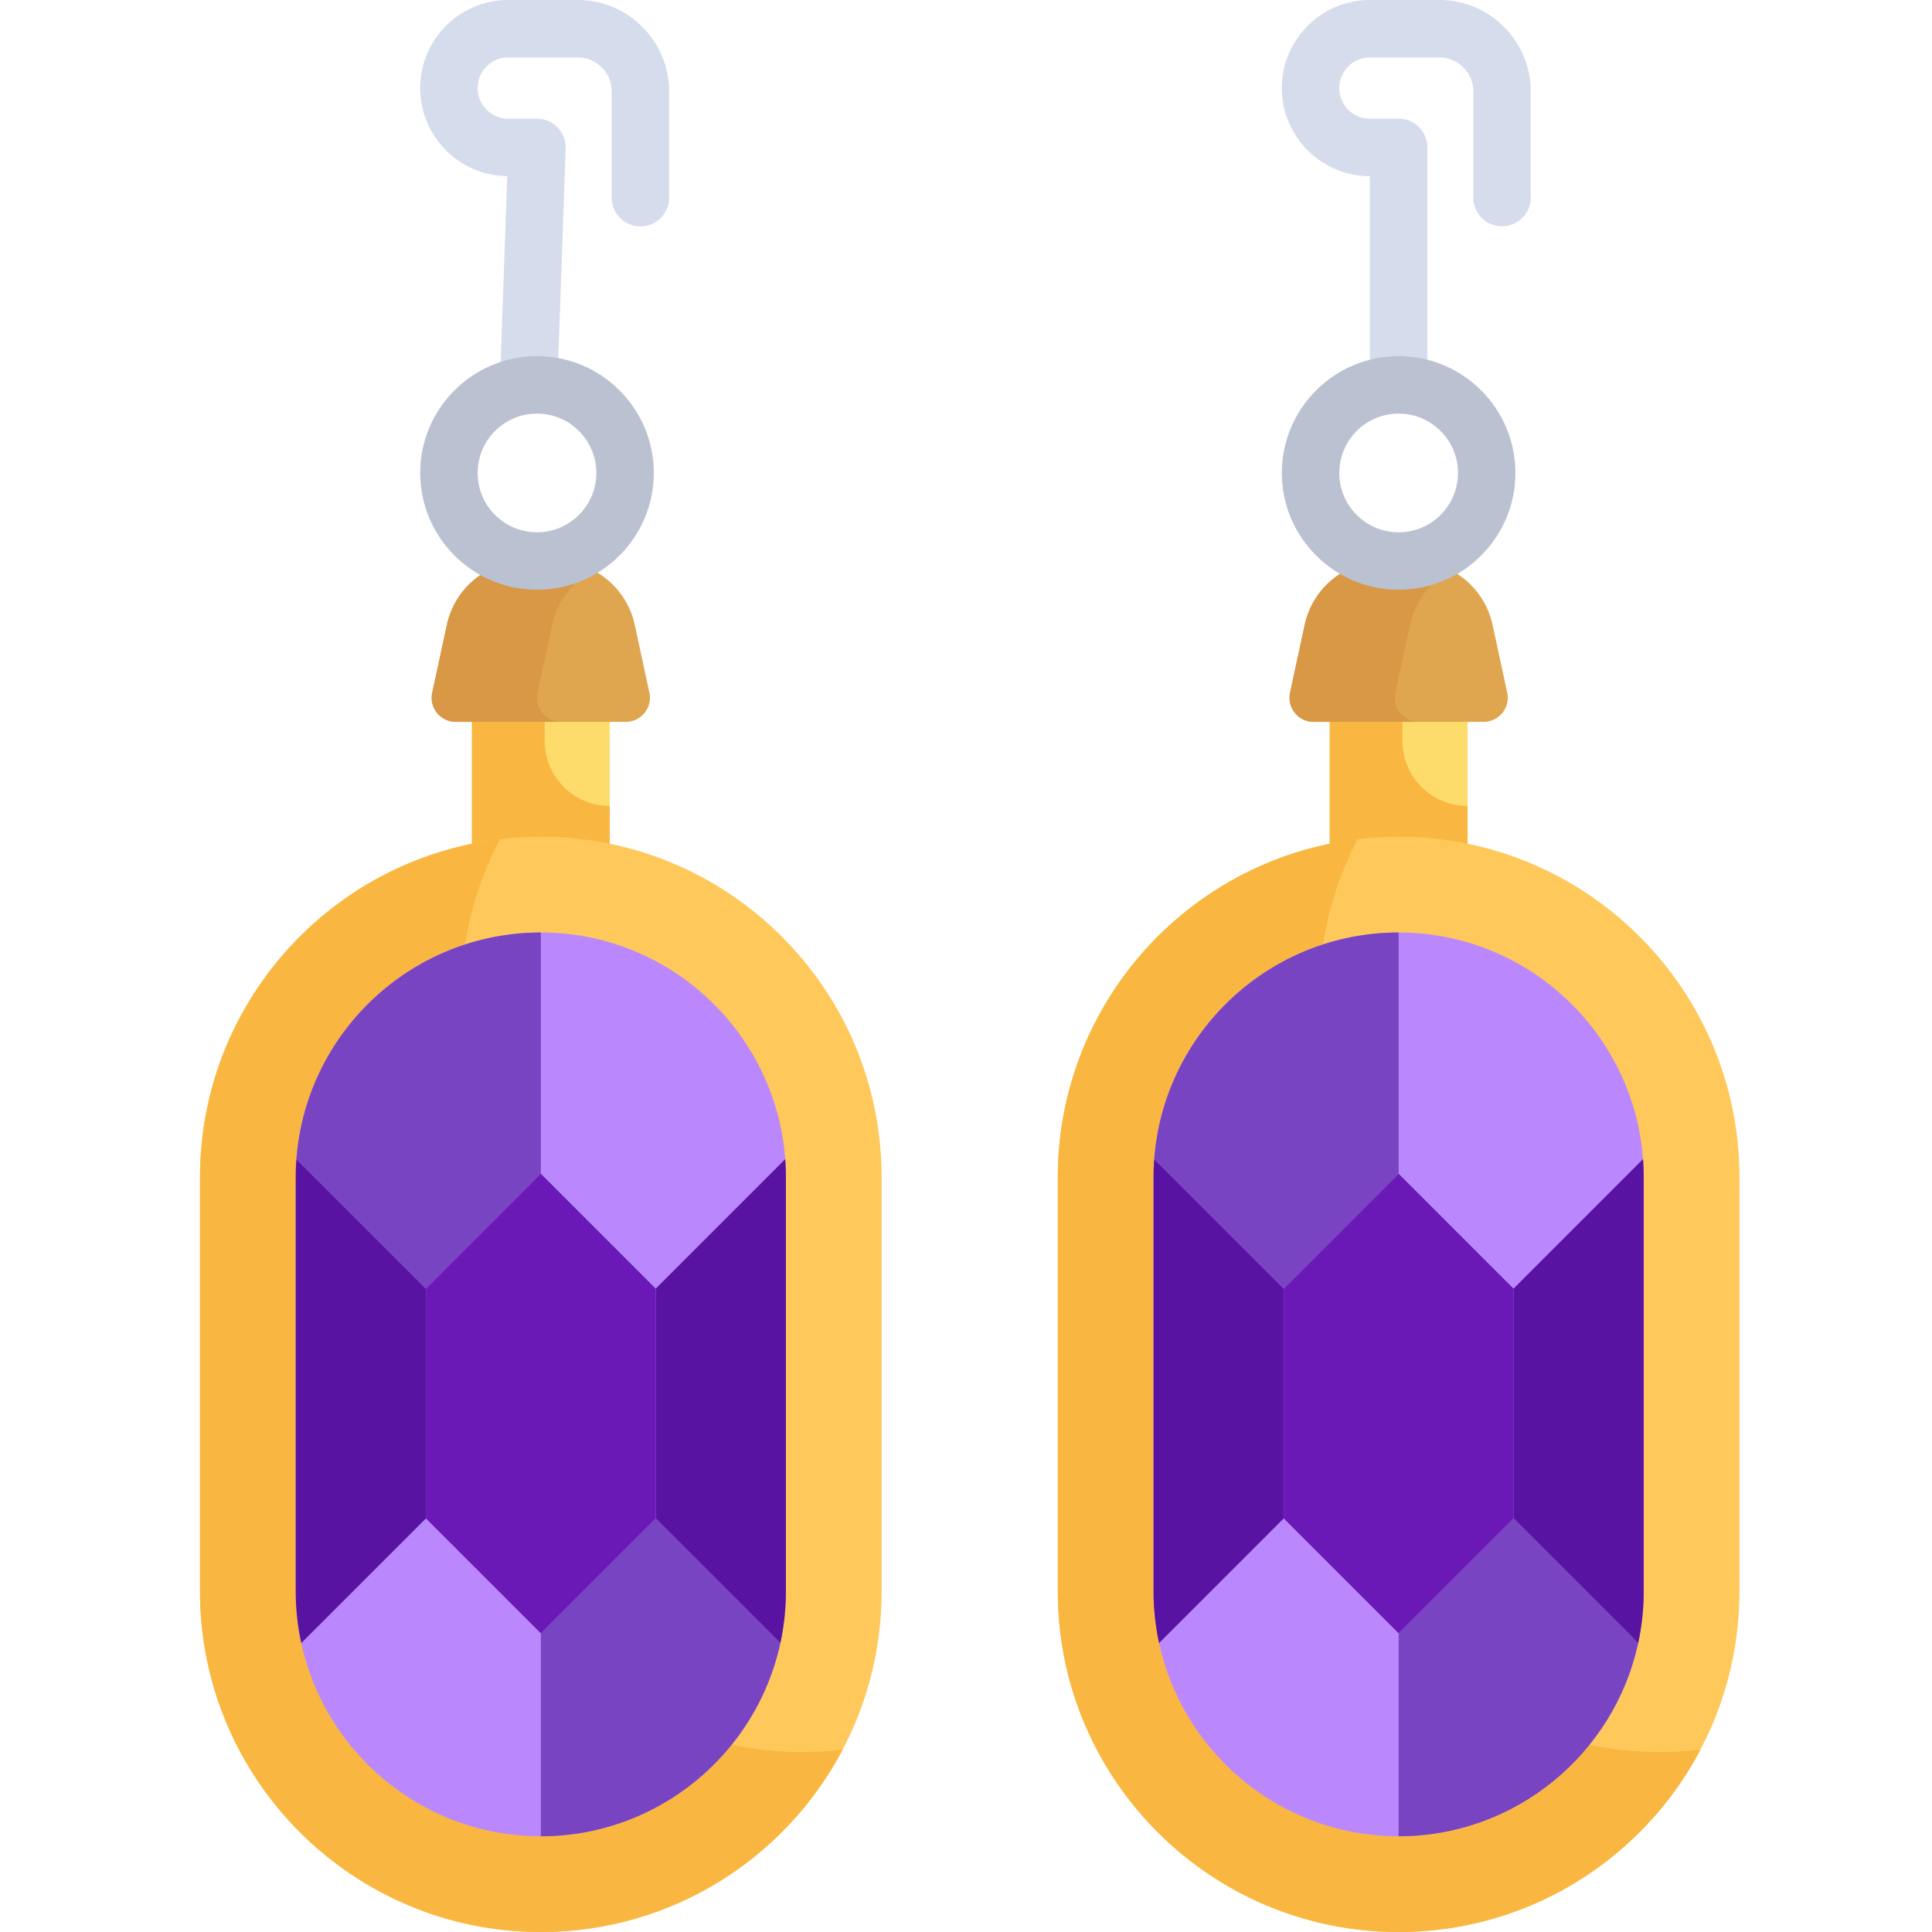 <svg height="512pt" viewBox="-52 0 511 512" width="512pt" xmlns="http://www.w3.org/2000/svg"><path d="M87.586 109.605c-.09 0-.18 0-.273-.003a7.612 7.612 0 0 1-7.336-7.875l1.945-55.043c-12.746-.149-23.067-10.563-23.067-23.34C58.855 10.473 69.328 0 82.2 0h18.395c13.36 0 24.226 10.867 24.226 24.23v28.036a7.612 7.612 0 1 1-15.222 0V24.23c0-4.968-4.04-9.007-9.004-9.007H82.195c-4.476 0-8.117 3.644-8.117 8.12s3.64 8.118 8.117 8.118h7.614c2.066 0 4.039.84 5.476 2.324a7.616 7.616 0 0 1 2.13 5.559l-2.228 62.922a7.61 7.61 0 0 1-7.601 7.34zm230.566 0a7.61 7.61 0 0 1-7.609-7.613V46.684c-12.871 0-23.344-10.473-23.344-23.34C287.2 10.473 297.672 0 310.543 0h18.395c13.359 0 24.226 10.867 24.226 24.23v28.036a7.612 7.612 0 1 1-15.223 0V24.23c0-4.968-4.039-9.007-9.004-9.007h-18.394c-4.477 0-8.121 3.644-8.121 8.12s3.644 8.118 8.121 8.118h7.61a7.61 7.61 0 0 1 7.613 7.613v62.918a7.61 7.61 0 0 1-7.614 7.613zm0 0" fill="#d5dcec"/><path d="M72.555 176.848h36.535v60.437H72.555zm0 0" fill="#fedc6c"/><path d="M91.84 196.34v-19.492H72.555v60.437h36.535V213.59c-9.528 0-17.25-7.723-17.25-17.25zm0 0" fill="#f9b741"/><path d="M154.688 248.207c-16.348-16.352-38.918-26.457-63.864-26.457C40.941 221.75.5 262.191.5 312.07v109.606C.5 471.559 40.941 512 90.824 512c49.88 0 90.32-40.441 90.32-90.324V312.07c0-24.945-10.105-47.515-26.457-63.863zm0 0" fill="#fec95a"/><path d="M159.984 464.3c-49.879 0-90.32-40.44-90.32-90.323V264.37c0-15.152 3.738-29.434 10.332-41.973C35.22 227.746.5 265.855.5 312.07v109.606C.5 471.559 40.941 512 90.824 512c34.727 0 64.871-19.605 79.989-48.348-3.551.426-7.165.649-10.829.649zm0 0" fill="#f9b741"/><path d="M155.594 307.18c-2.508-33.543-30.602-60.059-64.77-60.059-34.172 0-62.261 26.516-64.77 60.059a65.367 65.367 0 0 0-.183 4.89v109.606c0 4.719.508 9.316 1.473 13.754 6.32 29.238 32.383 51.199 63.48 51.199 31.094 0 57.156-21.961 63.48-51.2a64.901 64.901 0 0 0 1.47-13.753V312.07c0-1.644-.06-3.277-.18-4.89zm0 0" fill="#ba88fc"/><path d="M60.379 341.504v60.89L27.344 435.43a64.649 64.649 0 0 1-1.473-13.754V312.07c0-1.644.063-3.277.184-4.89zm95.394-29.434v109.606c0 4.719-.507 9.316-1.468 13.754l-33.035-33.035v-60.891l34.324-34.324c.12 1.613.18 3.246.18 4.89zm0 0" fill="#5913a3"/><path d="M121.27 402.395l33.035 33.035c-6.325 29.238-32.387 51.199-63.48 51.199v-53.79zM90.824 247.12v63.934L60.38 341.504 26.055 307.18c2.507-33.543 30.597-60.059 64.77-60.059zm0 0" fill="#7844c1"/><path d="M121.27 341.504v60.89L90.824 432.84 60.38 402.395v-60.891l30.445-30.45zm0 0" fill="#6a18b6"/><path d="M119.594 183.559c.863 3.98-2.172 7.742-6.25 7.742h-45.04c-4.081 0-7.117-3.762-6.253-7.742l3.879-17.961a21.435 21.435 0 0 1 20.957-16.918h7.875a21.438 21.438 0 0 1 20.957 16.918zm0 0" fill="#e0a64f"/><path d="M299.887 176.848h36.535v60.437h-36.535zm0 0" fill="#fedc6c"/><path d="M319.168 196.34v-19.492h-19.281v60.437h36.535V213.59c-9.531 0-17.254-7.723-17.254-17.25zm0 0" fill="#f9b741"/><path d="M382.02 248.207c-16.352-16.352-38.922-26.457-63.868-26.457-49.879 0-90.324 40.441-90.324 90.32v109.606c0 49.883 40.445 90.324 90.324 90.324 49.883 0 90.325-40.441 90.325-90.324V312.07c0-24.945-10.11-47.515-26.457-63.863zm0 0" fill="#fec95a"/><path d="M387.316 464.3c-49.879 0-90.324-40.44-90.324-90.323V264.37c0-15.152 3.738-29.434 10.336-41.973-44.777 5.348-79.5 43.457-79.5 89.672v109.606c0 49.883 40.445 90.324 90.324 90.324 34.727 0 64.875-19.605 79.989-48.348a90.8 90.8 0 0 1-10.825.649zm0 0" fill="#f9b741"/><path d="M382.922 307.18c-2.508-33.543-30.598-60.059-64.77-60.059-34.168 0-62.261 26.516-64.77 60.059a65.375 65.375 0 0 0-.179 4.89v109.606c0 4.719.508 9.316 1.469 13.754 6.324 29.238 32.387 51.199 63.48 51.199 31.098 0 57.157-21.961 63.48-51.2a64.649 64.649 0 0 0 1.473-13.753V312.07c0-1.644-.062-3.277-.183-4.89zm0 0" fill="#ba88fc"/><path d="M287.707 341.504v60.89l-33.035 33.036a64.901 64.901 0 0 1-1.469-13.754V312.07c0-1.644.059-3.277.18-4.89zm95.398-29.434v109.606c0 4.719-.507 9.316-1.472 13.754l-33.035-33.035v-60.891l34.324-34.324c.121 1.613.183 3.246.183 4.89zm0 0" fill="#5913a3"/><path d="M348.598 402.395l33.035 33.035c-6.324 29.238-32.383 51.199-63.48 51.199v-53.79zM318.152 247.12v63.934l-30.445 30.449-34.324-34.324c2.508-33.543 30.601-60.059 64.77-60.059zm0 0" fill="#7844c1"/><path d="M348.598 341.504v60.89l-30.446 30.446-30.445-30.445v-60.891l30.445-30.45zm0 0" fill="#6a18b6"/><path d="M346.926 183.559c.863 3.98-2.172 7.742-6.254 7.742h-45.04c-4.077 0-7.112-3.762-6.25-7.742l3.876-17.961a21.438 21.438 0 0 1 20.957-16.918h7.875a21.435 21.435 0 0 1 20.957 16.918zm0 0" fill="#e0a64f"/><path d="M89.957 183.559l3.875-17.961c1.375-6.364 5.492-11.536 10.941-14.422a21.35 21.35 0 0 0-10.015-2.496h-7.875a21.438 21.438 0 0 0-20.957 16.918l-3.875 17.96c-.864 3.981 2.172 7.743 6.25 7.743h27.906c-4.078 0-7.113-3.762-6.25-7.742zm227.328 0l3.88-17.961c1.37-6.364 5.487-11.536 10.94-14.422a21.362 21.362 0 0 0-10.015-2.496h-7.875a21.435 21.435 0 0 0-20.957 16.918l-3.88 17.96c-.858 3.981 2.173 7.743 6.255 7.743h27.902c-4.078 0-7.113-3.762-6.25-7.742zm0 0" fill="#d89845"/><g fill="#bac1d1"><path d="M89.809 156.29c-17.067 0-30.954-13.888-30.954-30.954 0-17.066 13.887-30.953 30.954-30.953s30.953 13.887 30.953 30.953-13.887 30.953-30.953 30.953zm0-46.685c-8.676 0-15.73 7.055-15.73 15.73 0 8.677 7.054 15.731 15.73 15.731 8.671 0 15.73-7.054 15.73-15.73s-7.059-15.73-15.73-15.73zm228.343 46.684c-17.066 0-30.953-13.887-30.953-30.953s13.887-30.953 30.953-30.953 30.953 13.887 30.953 30.953-13.886 30.953-30.953 30.953zm0-46.684c-8.672 0-15.73 7.055-15.73 15.73 0 8.677 7.058 15.731 15.73 15.731 8.676 0 15.73-7.054 15.73-15.73s-7.054-15.73-15.73-15.73zm0 0"/></g></svg>
